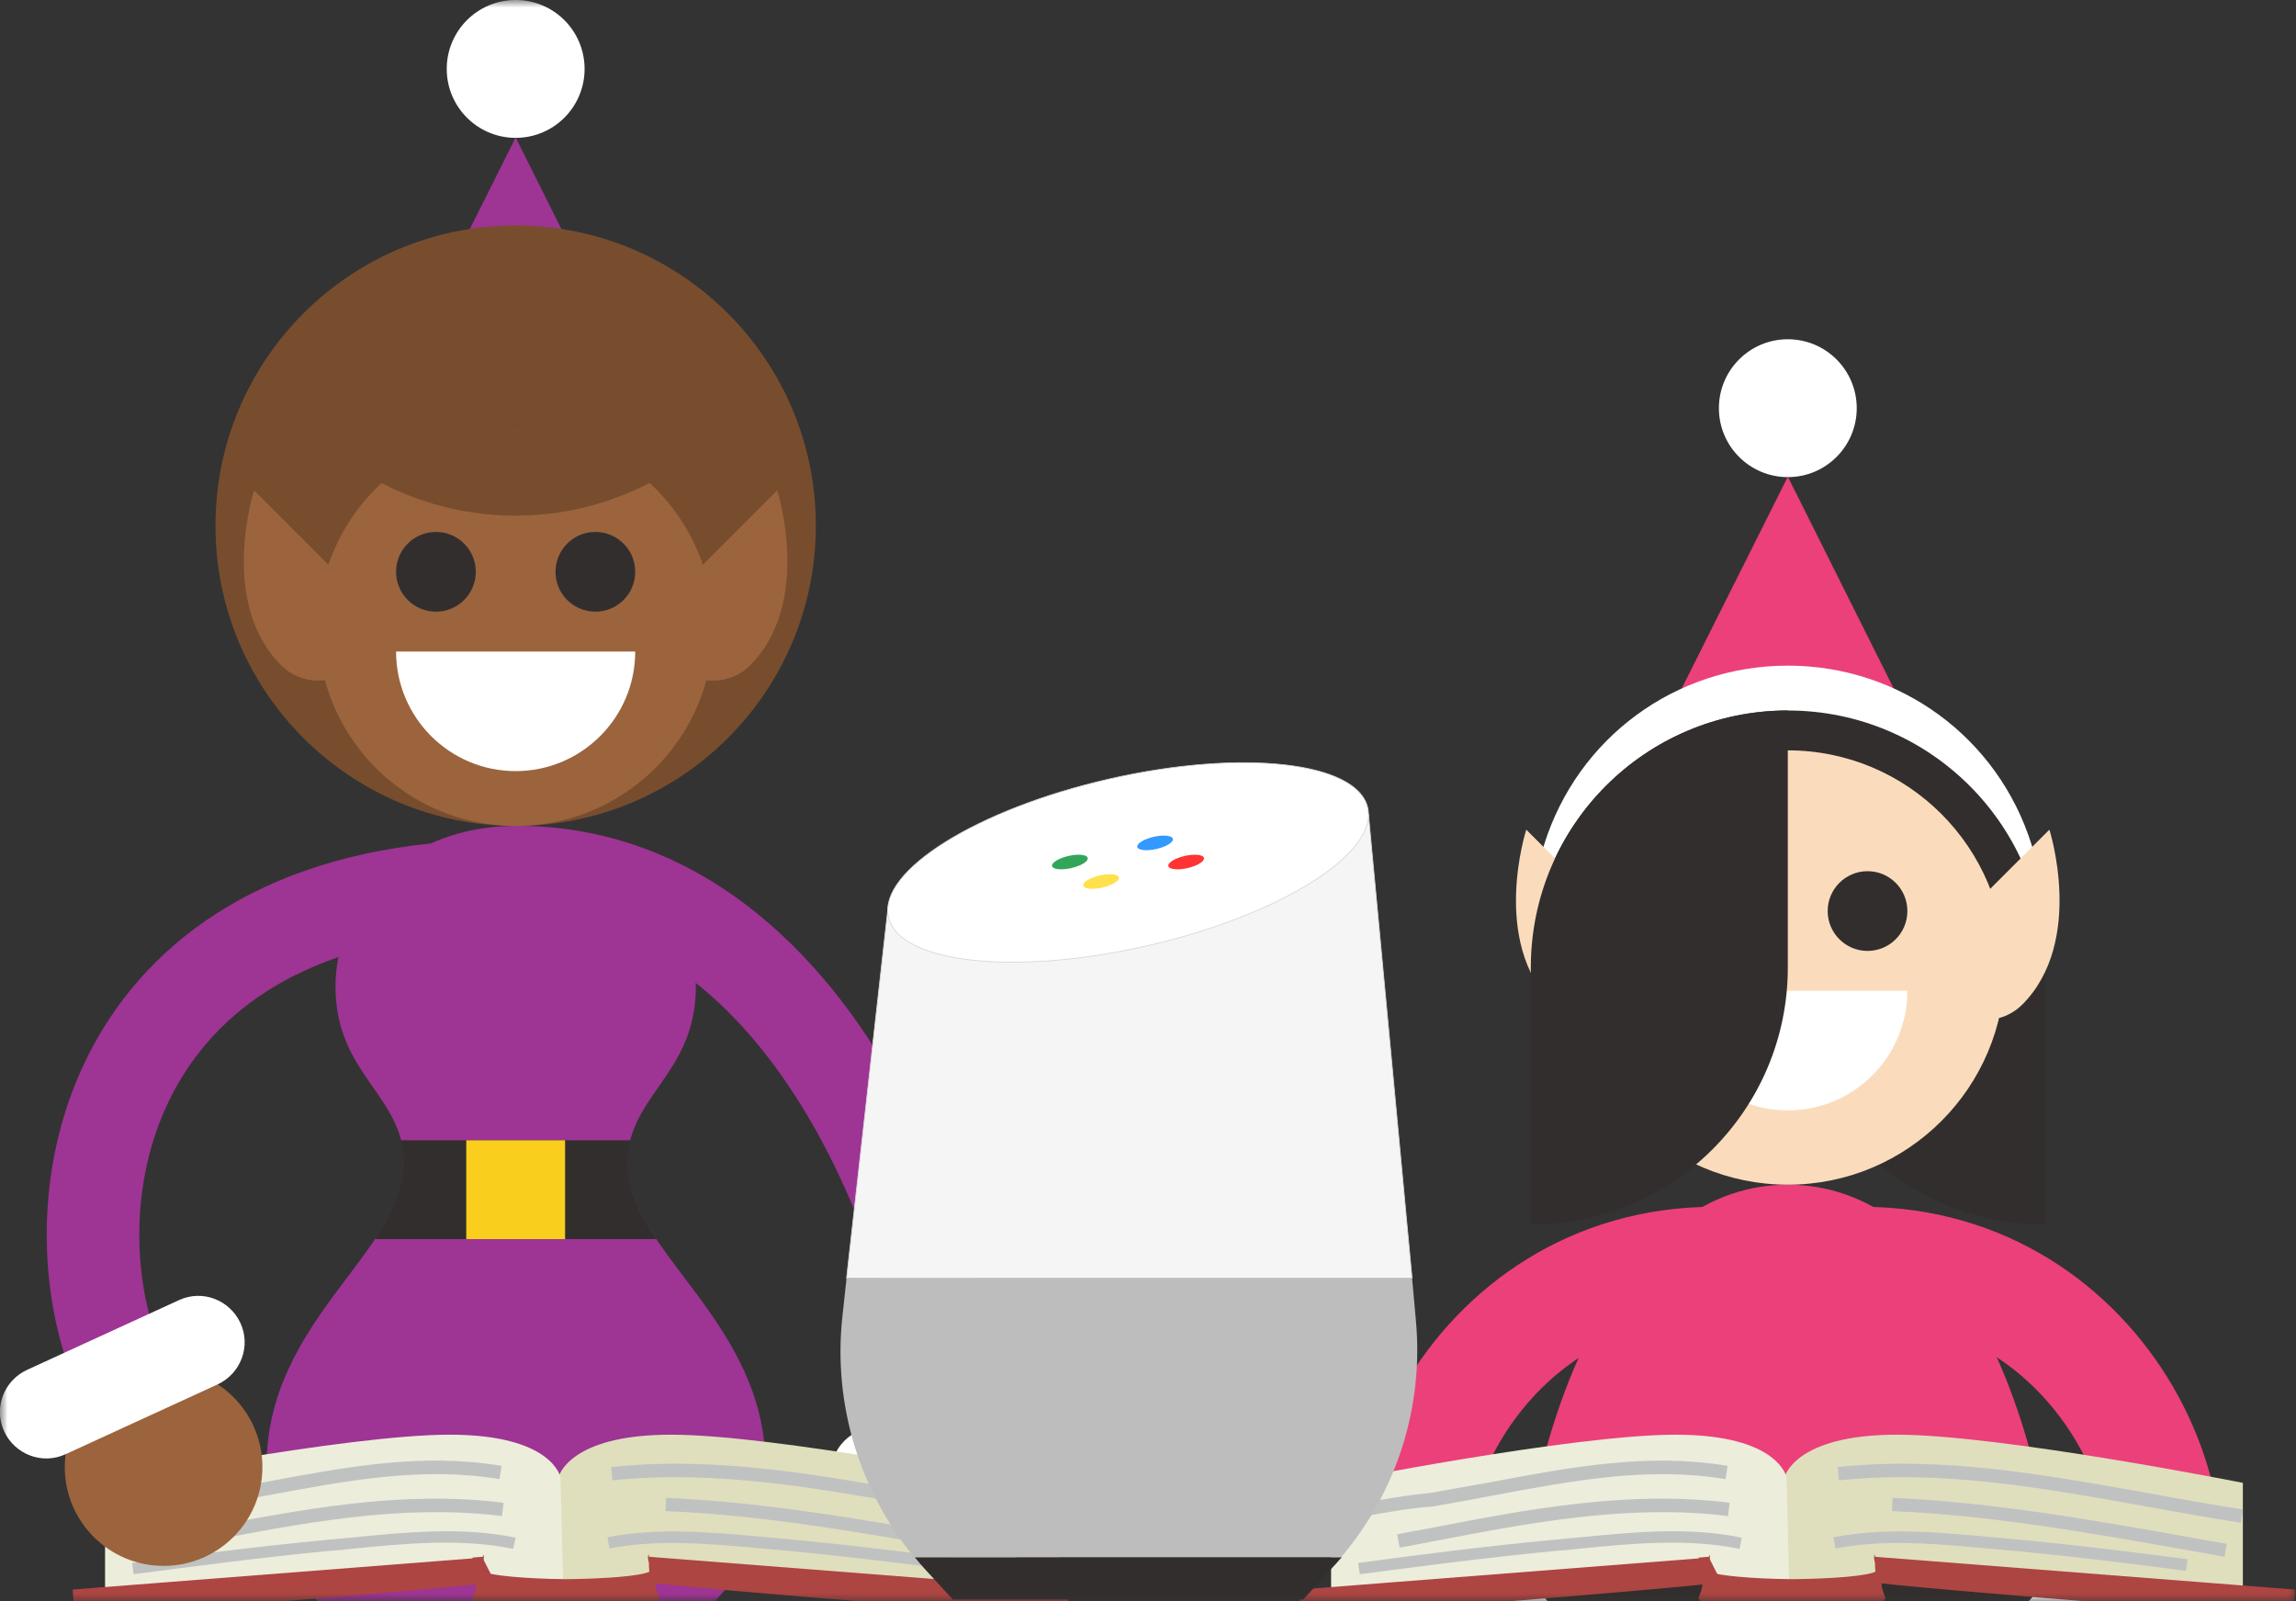 <svg width="152" height="106" fill="none" xmlns="http://www.w3.org/2000/svg"><rect width="100%" height="100%" fill="#333333" stroke="none"/><mask id="a" maskUnits="userSpaceOnUse" x="0" y="0" width="152" height="106"><path fill="#C4C4C4" d="M0 0h152v106H0z"/></mask><g mask="url(#a)"><path d="M34.138 57.721c20.89 0 29.493 28.476 29.493 39.8" stroke="#9E3494" stroke-width="6.13" stroke-miterlimit="10" stroke-linecap="round"/><path d="M63.632 110.605c3.613 0 6.542-2.929 6.542-6.542s-2.929-6.542-6.542-6.542c-3.613 0-6.542 2.929-6.542 6.542s2.929 6.542 6.542 6.542z" fill="#9B643D"/><path d="M69.156 94.47h-11.077c-1.704 0-3.079 1.374-3.079 3.079 0 1.704 1.374 3.079 3.079 3.079h11.077c1.704 0 3.079-1.375 3.079-3.079 0-1.704-1.374-3.079-3.079-3.079z" fill="#fff"/><path d="M41.037 99.748v56.732M27.239 99.747v56.732" stroke="#9E3494" stroke-width="6.13" stroke-miterlimit="10" stroke-linecap="round"/><path d="M27.239 99.748h13.798l-6.899-42.027-6.899 42.027z" fill="#EE3C39"/><path d="M41.532 77.016c0-4.508 4.535-5.882 4.535-11.709 0-5.607-4.673-10.637-11.929-10.637-7.256 0-11.929 5.03-11.929 10.637 0 5.827 4.535 7.202 4.535 11.709 0 5.827-9.098 10.417-9.098 20.038 0 8.576 6.239 13.276 16.519 13.276 10.28 0 16.519-4.7 16.519-13.276-.028-9.593-9.153-14.21-9.153-20.038z" fill="#9E3494"/><path d="M26.524 75.477c.11.467.192.99.192 1.539 0 1.704-.797 3.326-1.897 5.003h18.636c-1.127-1.677-1.897-3.271-1.897-5.003 0-.55.082-1.072.192-1.539H26.524z" fill="#332E2E"/><path d="M37.409 75.477h-6.542v6.542h6.542v-6.542z" fill="#F9CE1D"/><path d="M34.138 9.125c2.52 0 4.563-2.043 4.563-4.563 0-2.52-2.043-4.563-4.563-4.563-2.52 0-4.563 2.043-4.563 4.563 0 2.52 2.043 4.563 4.563 4.563z" fill="#fff"/><path d="M47.194 35.21L34.138 9.098 21.055 35.21h26.14z" fill="#9E3494"/><path d="M46.617 38.453c-1.622 0-3.134-1.044-3.656-2.694-1.209-3.876-4.755-6.487-8.823-6.487s-7.614 2.611-8.823 6.487c-.632 2.006-2.776 3.134-4.81 2.501-2.006-.632-3.134-2.776-2.501-4.81 2.226-7.091 8.713-11.847 16.134-11.847 7.421 0 13.908 4.755 16.135 11.847.632 2.006-.495 4.178-2.501 4.81-.385.137-.77.192-1.154.192z" fill="#fff"/><path d="M34.138 54.671c10.975 0 19.873-8.897 19.873-19.873 0-10.975-8.897-19.873-19.873-19.873-10.975 0-19.873 8.897-19.873 19.873 0 10.975 8.897 19.873 19.873 19.873z" fill="#774D2E"/><path d="M51.455 32.462l-6.679 6.679c-.632.632-1.017 1.484-1.017 2.446 0 1.924 1.539 3.463 3.463 3.463.962 0 1.814-.385 2.446-1.017 4.15-4.178 1.787-11.572 1.787-11.572zM16.822 32.462s-2.391 7.394 1.787 11.572c.632.632 1.484 1.017 2.446 1.017 1.924 0 3.463-1.539 3.463-3.463 0-.962-.385-1.814-1.017-2.446l-6.679-6.679z" fill="#9B643D"/><path d="M34.138 54.671c7.226 0 13.084-5.858 13.084-13.084 0-7.226-5.858-13.084-13.084-13.084-7.226 0-13.084 5.858-13.084 13.084 0 7.226 5.858 13.084 13.084 13.084z" fill="#9B643D"/><path d="M31.499 37.849c0 1.457-1.182 2.639-2.639 2.639s-2.639-1.182-2.639-2.639 1.182-2.639 2.639-2.639 2.639 1.182 2.639 2.639zM42.054 37.849c0 1.457-1.182 2.639-2.639 2.639-1.457 0-2.639-1.182-2.639-2.639 0-1.457 1.182-2.639 2.639-2.639 1.457 0 2.639 1.182 2.639 2.639z" fill="#332E2E"/><path d="M42.053 43.126c0 4.37-3.546 7.916-7.916 7.916s-7.916-3.546-7.916-7.916h15.832z" fill="#fff"/><path d="M47.716 28.504c-7.504 7.504-19.68 7.504-27.184 0h27.184z" fill="#774D2E"/><path d="M36.969 97.796s.605-2.831 7.449-2.831c6.844 0 22.896 3.188 22.896 3.188v7.724l-24.49-1.704-3.161 1.539h-2.996" fill="#DFDFBE"/><path d="M37.108 97.796s-.495-2.831-7.339-2.831-22.814 3.188-22.814 3.188v7.724l24.463-1.704 3.134 1.539h2.749" fill="#EDEDDB"/><path d="M43.649 105.767c0-.027 0-.055-.028-.082-.11-.248-.192-.522-.22-.715 0-.082 0-.137.028-.165l.22-1.704-.687-.055c0-.082 0-.137-.028-.137-.028.055-.055.165-.028.274 0 .083.028.165.055.275 0 .165 0 .385.028.578-.577.274-2.749.467-5.525.494-2.749-.027-4.92-.247-5.525-.494 0-.22 0-.413.028-.578.028-.11.055-.192.055-.275.028-.137 0-.219-.028-.274 0 0 0 .055-.028.137l-.687.055.22 1.704c.028.028.027.083.027.165-.027.193-.11.467-.22.715 0 .027-.028.055-.028.082 0 .385 1.512.687 5.332.687h1.704c3.821 0 5.332-.302 5.332-.687z" fill="#AD4542"/><path d="M42.824 104.722c.083.11 10.033.962 15.695 1.402l12.121.935.137-1.842-27.129-2.116M32.764 104.722c-.083.11-10.033.962-15.695 1.402l-12.122.935-.137-1.842 27.129-2.116" fill="#AD4542"/><g fill="#C0C2C2"><path d="M67.15 100.793c-2.144-.33-4.288-.715-6.404-1.1-6.597-1.182-13.386-2.419-20.203-1.704l-.083-.88c6.927-.742 13.798.522 20.45 1.704 2.089.385 4.26.77 6.377 1.099l-.137.88zM7.064 100.792l-.192-.852c2.364-.495 4.48-.907 6.679-1.127 1.264-.22 2.584-.467 3.876-.687 5.387-1.017 10.472-1.979 15.777-1.099l-.138.879c-5.14-.852-10.17.11-15.475 1.099-1.292.247-2.611.495-3.931.715-2.171.165-4.288.605-6.597 1.072z"/></g><g fill="#C0C2C2"><path d="M66.077 103.046c-.825-.138-1.649-.303-2.474-.44-6.377-1.127-12.974-2.309-19.543-2.584l.028-.879c6.624.302 13.248 1.457 19.653 2.611.825.137 1.649.302 2.474.44l-.137.852zM11.489 102.442l-.165-.88c.687-.137 1.374-.275 2.062-.384 6.514-1.265 13.248-2.557 19.955-1.705l-.11.88c-6.597-.825-13.248.467-19.68 1.704-.687.138-1.374.247-2.062.385z"/></g><g fill="#C0C2C2"><path d="M63.548 103.981c-3.518-.468-7.696-.99-11.929-1.375-.412-.027-.797-.082-1.209-.11-3.353-.302-6.789-.632-10.06 0l-.137-.742c3.381-.659 6.899-.33 10.28-.027.412.027.797.082 1.209.11 4.233.384 8.411.907 11.957 1.374l-.11.77zM8.851 104.2l-.11-.742c3.821-.522 8.356-1.099 12.974-1.539.495-.055.99-.082 1.484-.137 3.628-.358 7.366-.743 10.94 0l-.165.742c-3.463-.715-7.146-.358-10.72 0-.495.055-.99.11-1.484.137-4.59.44-9.098 1.045-12.919 1.539z"/></g><path d="M111.98 120.747h12.727l-6.35-38.646-6.377 38.646z" fill="#32A558"/><path d="M118.358 124.568c-10.775 0-17.976-2.831-17.976-13.881 0-14.678 6.047-32.269 17.976-32.269 11.929 0 17.976 17.591 17.976 32.269 0 11.05-7.229 13.881-17.976 13.881z" fill="#EC407A"/><path d="M100.409 108.434h35.87c-.082-2.171-.302-4.37-.66-6.541h-34.578c-.329 2.171-.549 4.37-.632 6.541z" fill="#332E2E"/><path d="M121.629 101.892h-6.542v6.542h6.542v-6.542z" fill="#F9CE1D"/><path d="M113.493 83.559c-16.107 0-24.243 17.757-18.113 27.294" stroke="#EC407A" stroke-width="7.356" stroke-miterlimit="10" stroke-linecap="round"/><path d="M102.608 106.208c-.907-1.429-2.804-1.841-4.233-.934l-9.318 5.964c-1.429.907-1.842 2.804-.934 4.233.907 1.429 2.804 1.842 4.233.935l9.318-5.965c1.429-.934 1.842-2.831.935-4.233zM118.358 31.582c2.52 0 4.562-2.043 4.562-4.563 0-2.52-2.042-4.563-4.562-4.563-2.52 0-4.563 2.043-4.563 4.563 0 2.52 2.043 4.563 4.563 4.563z" fill="#fff"/><path d="M131.414 57.666l-13.056-26.112-13.084 26.112h26.14z" fill="#EC407A"/><path d="M130.837 60.91c-1.622 0-3.133-1.044-3.656-2.694-1.209-3.876-4.755-6.487-8.823-6.487-4.068 0-7.613 2.611-8.823 6.487-.632 2.006-2.776 3.134-4.81 2.501-2.007-.632-3.133-2.776-2.501-4.81 2.226-7.091 8.713-11.847 16.134-11.847 7.422 0 13.908 4.755 16.135 11.847.632 2.006-.495 4.178-2.501 4.81-.413.137-.798.192-1.155.192z" fill="#fff"/><path d="M101.344 64.043c0-9.4 7.613-17.014 17.014-17.014 9.4 0 17.014 7.614 17.014 17.014h-34.028zM135.372 81.058c-9.401 0-17.015-7.614-17.015-17.014h17.015v17.014z" fill="#332E2E"/><path d="M135.675 54.917l-6.679 6.679c-.633.632-1.017 1.484-1.017 2.446 0 1.924 1.539 3.463 3.463 3.463.962 0 1.814-.385 2.446-1.017 4.151-4.178 1.787-11.572 1.787-11.572zM101.042 54.917s-2.392 7.394 1.786 11.572c.632.632 1.484 1.017 2.447 1.017 1.924 0 3.463-1.539 3.463-3.463 0-.962-.385-1.814-1.017-2.446l-6.679-6.679z" fill="#FADCBC"/><path d="M118.358 78.418c7.939 0 14.375-6.436 14.375-14.375 0-7.939-6.436-14.375-14.375-14.375s-14.376 6.436-14.376 14.375c0 7.939 6.437 14.375 14.376 14.375z" fill="#FADCBC"/><path d="M115.719 60.305c0 1.457-1.182 2.639-2.639 2.639-1.457 0-2.639-1.182-2.639-2.639 0-1.457 1.182-2.639 2.639-2.639 1.457 0 2.639 1.182 2.639 2.639zM126.273 60.305c0 1.457-1.181 2.639-2.638 2.639-1.457 0-2.639-1.182-2.639-2.639 0-1.457 1.182-2.639 2.639-2.639 1.457 0 2.638 1.182 2.638 2.639z" fill="#332E2E"/><path d="M126.273 65.582c0 4.37-3.546 7.916-7.916 7.916-4.371 0-7.917-3.546-7.917-7.916h15.833z" fill="#fff"/><path d="M101.343 81.058c9.4 0 17.014-7.614 17.014-17.014h-17.014v17.014zM101.343 64.043h17.014V47.029c-9.4 0-17.014 7.614-17.014 17.014z" fill="#332E2E"/><path d="M123.276 83.559c16.107 0 24.243 17.757 18.114 27.294" stroke="#EC407A" stroke-width="7.356" stroke-miterlimit="10" stroke-linecap="round"/><path d="M147.74 111.238l-9.346-5.965c-1.429-.907-3.326-.495-4.233.935-.907 1.429-.494 3.325.935 4.232l9.318 5.965c1.429.907 3.326.495 4.233-.935.907-1.429.495-3.325-.907-4.232z" fill="#fff"/><path d="M118.137 97.797s.605-2.831 7.449-2.831c6.844 0 22.896 3.188 22.896 3.188v7.724l-24.49-1.705-3.161 1.54h-2.996" fill="#DFDFBE"/><path d="M118.275 97.797s-.495-2.831-7.339-2.831-22.814 3.188-22.814 3.188v7.724l24.463-1.705 3.133 1.54h2.749" fill="#EDEDDB"/><path d="M124.816 105.768c0-.028 0-.055-.027-.083-.11-.247-.193-.522-.22-.714 0-.083 0-.138.027-.165l.22-1.704-.687-.055c0-.083 0-.138-.027-.138-.028.055-.055.165-.028.275 0 .083.028.165.055.275 0 .165 0 .385.027.577-.577.275-2.748.468-5.524.495-2.749-.027-4.92-.247-5.525-.495 0-.22 0-.412.027-.577.028-.11.055-.192.055-.275.028-.137 0-.22-.027-.275 0 0 0 .055-.028.138l-.687.055.22 1.704c.028.027.028.082.028.165-.028.192-.11.467-.22.714 0 .028-.028.055-.028.083 0 .385 1.512.687 5.333.687h1.704c3.82 0 5.332-.302 5.332-.687z" fill="#AD4542"/><path d="M123.992 104.723c.083.11 10.033.962 15.695 1.402l12.121.934.138-1.841-27.129-2.117M113.96 104.723c-.083.11-10.033.962-15.695 1.402l-12.121.934-.137-1.841 27.129-2.117" fill="#AD4542"/><g fill="#C0C2C2"><path d="M148.346 100.793c-2.144-.33-4.288-.715-6.405-1.1-6.596-1.182-13.386-2.419-20.202-1.704l-.083-.88c6.927-.742 13.798.522 20.45 1.704 2.089.385 4.261.77 6.377 1.099l-.137.88zM88.232 100.793l-.192-.852c2.364-.495 4.48-.907 6.679-1.127 1.264-.22 2.584-.467 3.876-.687 5.387-1.017 10.472-1.979 15.777-1.099l-.137.879c-5.14-.852-10.17.11-15.475 1.099-1.292.247-2.611.495-3.93.715-2.171.165-4.26.605-6.597 1.072z"/></g><g fill="#C0C2C2"><path d="M147.273 103.046c-.824-.137-1.649-.302-2.473-.44-6.377-1.127-12.974-2.309-19.543-2.583l.027-.88c6.625.302 13.249 1.457 19.653 2.611.825.138 1.649.302 2.474.44l-.138.852zM92.658 102.441l-.165-.88c.687-.137 1.374-.274 2.061-.384 6.514-1.265 13.221-2.557 19.955-1.705l-.11.88c-6.597-.825-13.249.467-19.68 1.704-.66.138-1.347.248-2.062.385z"/></g><g fill="#C0C2C2"><path d="M144.716 103.981c-3.518-.467-7.696-.99-11.929-1.374-.413-.028-.797-.083-1.21-.11-3.353-.303-6.789-.633-10.06 0l-.137-.743c3.381-.659 6.899-.329 10.28-.027.412.027.797.082 1.209.11 4.233.385 8.411.907 11.957 1.374l-.11.77zM90.018 104.201l-.11-.742c3.821-.523 8.356-1.1 12.974-1.54.495-.055.989-.082 1.484-.137 3.628-.357 7.366-.742 10.94 0l-.138.742c-3.463-.714-7.146-.357-10.719 0-.495.055-.99.11-1.485.138-4.59.439-9.125 1.044-12.946 1.539z"/></g><path d="M28.861 58.875C6.13 61.212 3.381 80.892 8.109 91.172" stroke="#9E3494" stroke-width="6.13" stroke-miterlimit="10" stroke-linecap="round"/><path d="M10.83 103.651c3.613 0 6.542-2.929 6.542-6.542 0-3.613-2.929-6.542-6.542-6.542-3.613 0-6.542 2.929-6.542 6.542 0 3.613 2.929 6.542 6.542 6.542z" fill="#9B643D"/><path d="M15.915 87.571c-.715-1.539-2.529-2.226-4.068-1.512L1.787 90.677c-1.539.715-2.226 2.529-1.512 4.068.715 1.539 2.529 2.226 4.068 1.512l10.06-4.618c1.539-.715 2.226-2.529 1.512-4.068z" fill="#fff"/><path d="M61.212 103.843l1.869 2.034H86.28l2.007-2.199c.192-.192.357-.412.55-.605H60.553c.22.275.44.523.66.77z" fill="#332E2E"/><path d="M90.595 53.901l-31.829 6.377-2.721 24.326h37.437l-2.886-30.702z" fill="#F5F5F5" stroke="#D6D6D6" stroke-width=".051" stroke-miterlimit="10"/><path d="M93.729 87.324l-.247-2.721H56.045l-.275 2.529c-.632 5.745 1.099 11.517 4.755 15.943h28.256c3.711-4.343 5.497-10.033 4.947-15.75z" fill="#BDBDBD"/><path d="M75.942 62.607c8.761-2.001 15.299-6.094 14.603-9.142-.696-3.049-8.363-3.898-17.124-1.898-8.761 2-15.299 6.094-14.603 9.142.696 3.049 8.363 3.898 17.124 1.898z" fill="#fff" stroke="#D6D6D6" stroke-width=".051" stroke-miterlimit="10"/><path d="M72.985 58.752c.651-.149 1.138-.449 1.087-.671-.051-.222-.62-.281-1.271-.133-.651.149-1.138.449-1.087.671.051.222.62.281 1.271.133z" fill="#FFE14D"/><path d="M78.618 57.461c.651-.149 1.138-.449 1.087-.671-.051-.222-.62-.281-1.271-.133-.651.149-1.138.449-1.087.671.051.222.62.281 1.271.133z" fill="#F33"/><path d="M70.921 57.461c.651-.149 1.138-.449 1.087-.671-.051-.222-.62-.281-1.271-.133-.651.149-1.138.449-1.087.671.051.222.62.281 1.271.133z" fill="#32A658"/><path d="M76.561 56.196c.651-.149 1.138-.449 1.087-.671-.051-.222-.62-.281-1.271-.133-.651.149-1.138.449-1.087.671.051.222.62.281 1.271.133z" fill="#39F"/></g></svg>